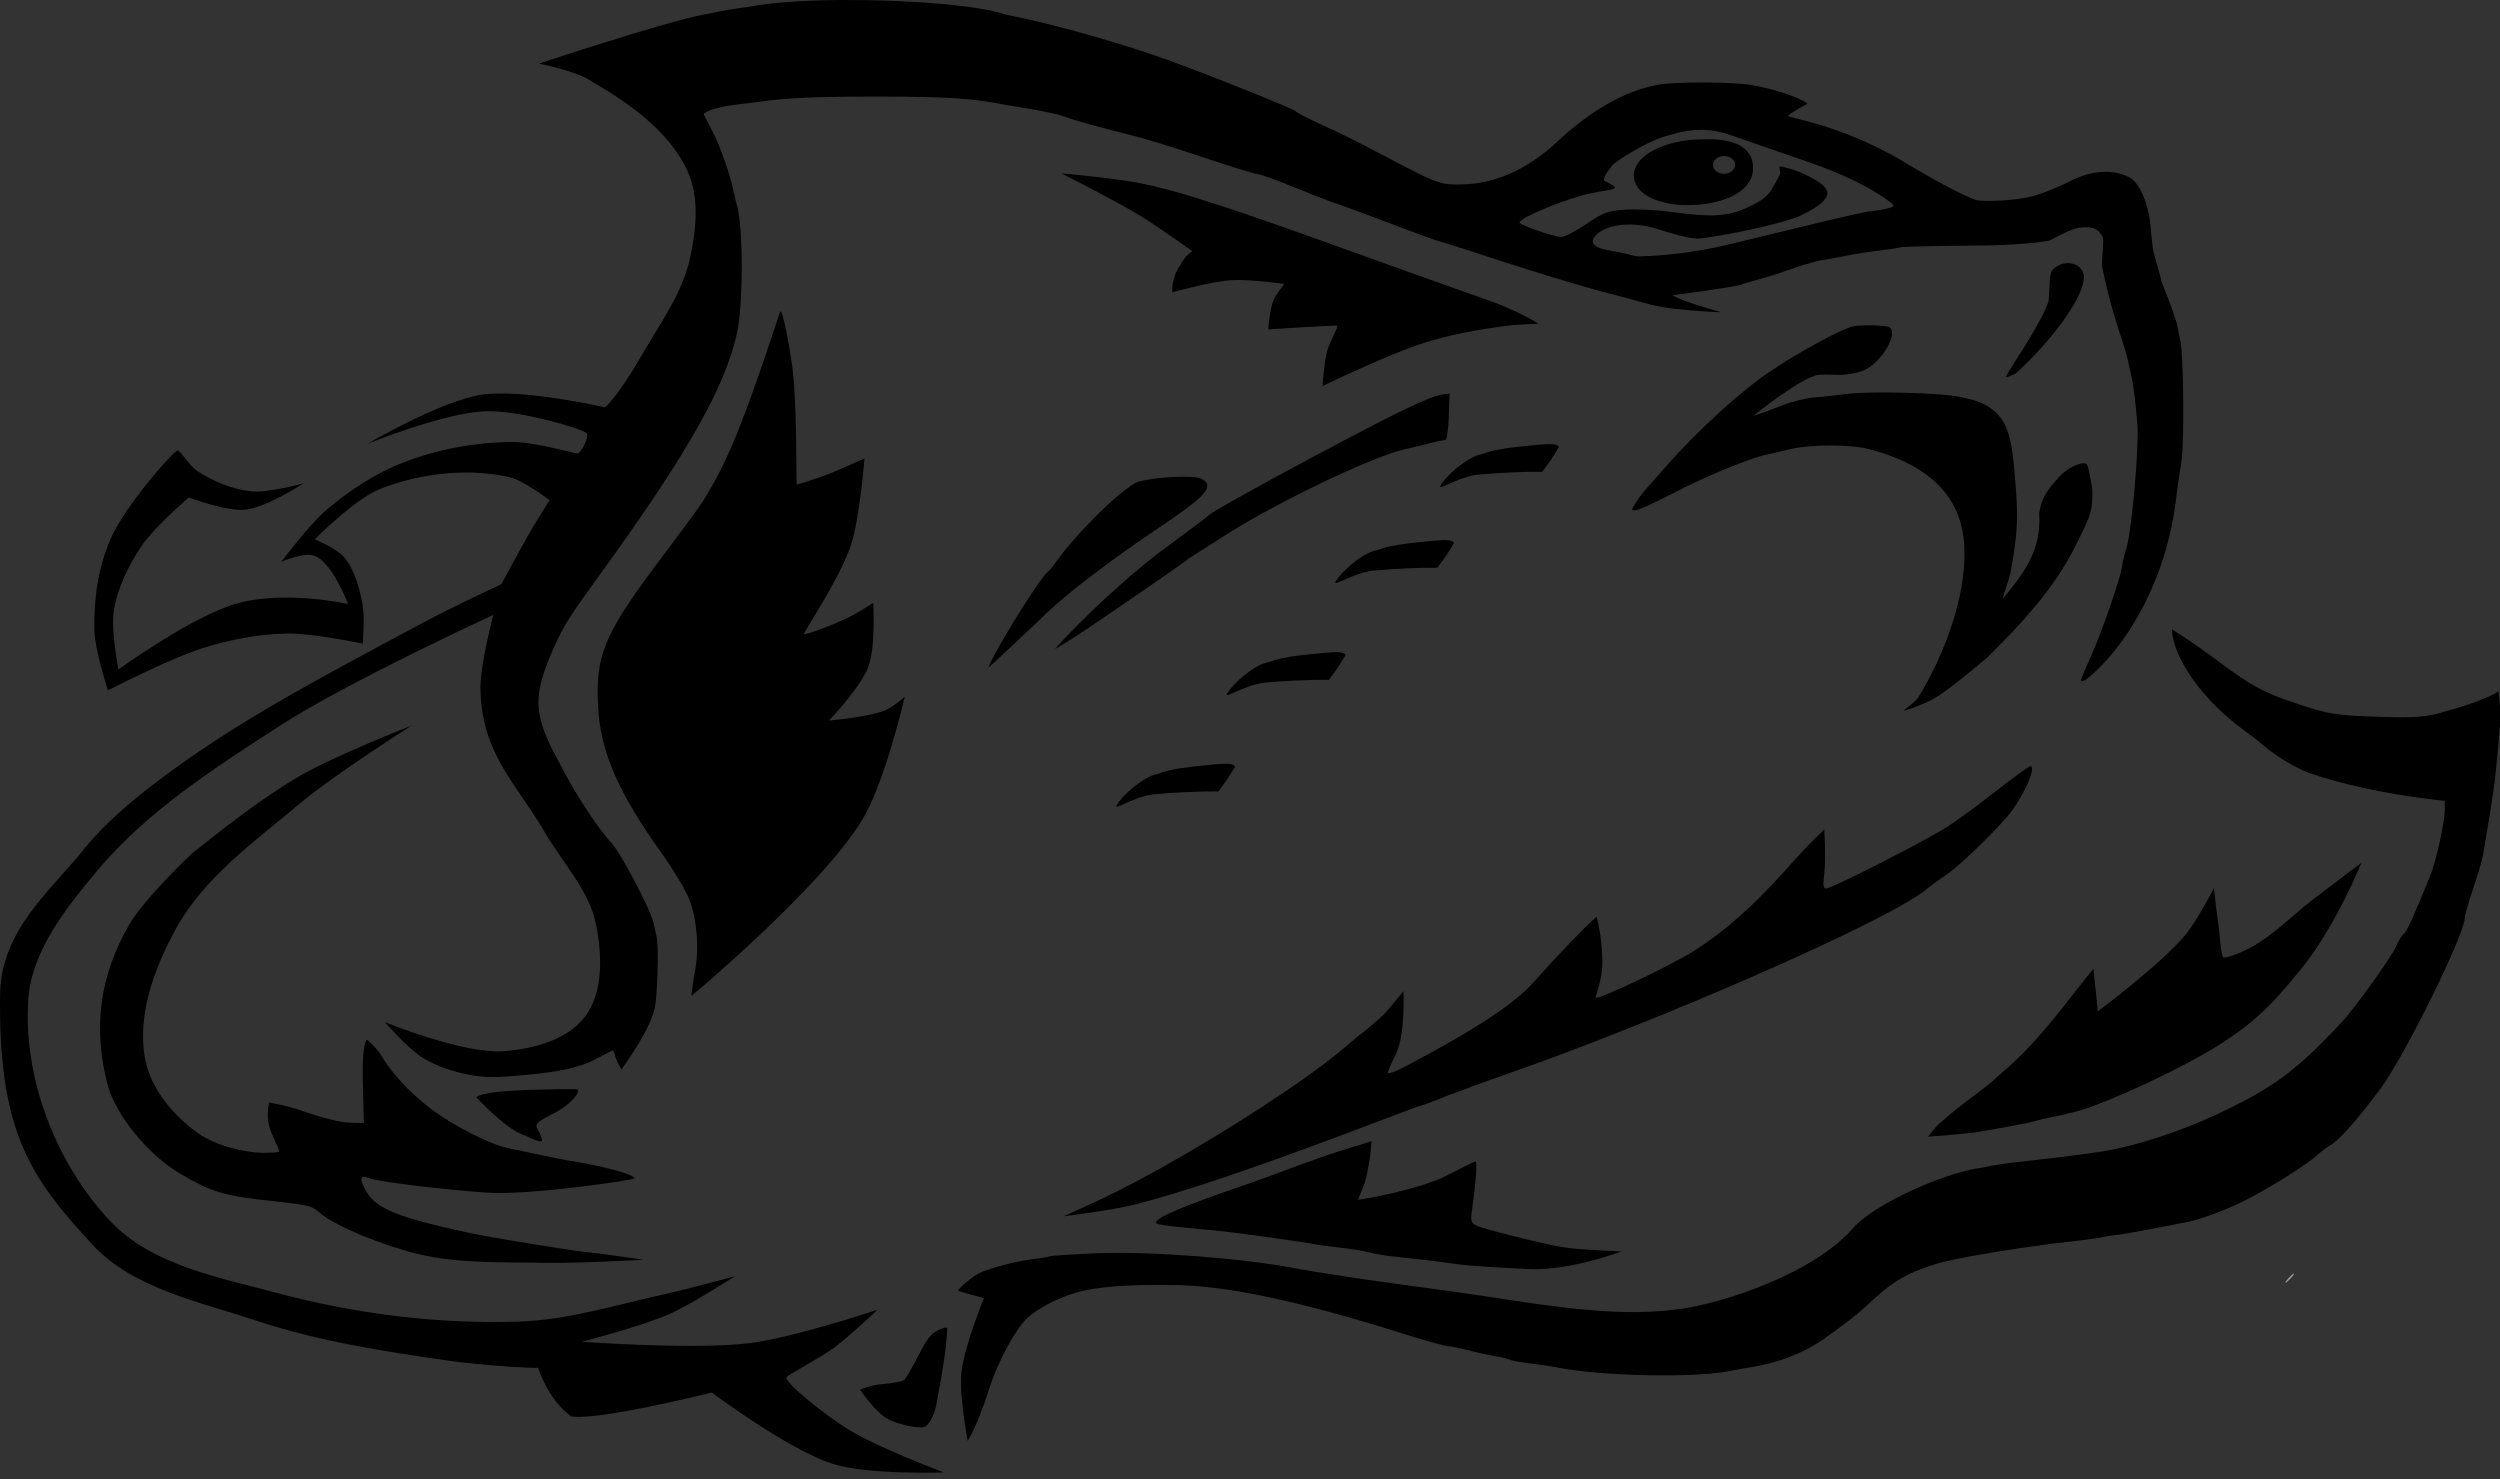 <?xml version="1.0" encoding="UTF-8" standalone="no"?>
<svg
   xmlns:dc="http://purl.org/dc/elements/1.1/"
   xmlns:cc="http://creativecommons.org/ns#"
   xmlns:rdf="http://www.w3.org/1999/02/22-rdf-syntax-ns#"
   xmlns:svg="http://www.w3.org/2000/svg"
   xmlns="http://www.w3.org/2000/svg"
   xmlns:sodipodi="http://sodipodi.sourceforge.net/DTD/sodipodi-0.dtd"
   xmlns:inkscape="http://www.inkscape.org/namespaces/inkscape"
   id="svg24966"
   width="1070.963"
   height="633.78"
   preserveAspectRatio="xMidYMid meet"
   version="1.0"
   viewBox="0 0 10709.625 6337.804"
   inkscape:version="0.92.2 (5c3e80d, 2017-08-06)"
   sodipodi:docname="stingrayMonotone.svg">
  <rect x="0" y="0" width="10709.625" height="6337.804" fill="#333333" stroke="none"/>
  <sodipodi:namedview
     id="namedview287"
     bordercolor="#666666"
     borderopacity="1"
     gridtolerance="10"
     guidetolerance="10"
     objecttolerance="10"
     pagecolor="#ffffff"
     showgrid="false"
     inkscape:current-layer="layer1"
     inkscape:cx="369.76138"
     inkscape:cy="158.98278"
     inkscape:pageopacity="0"
     inkscape:pageshadow="2"
     inkscape:window-height="1001"
     inkscape:window-maximized="1"
     inkscape:window-width="1920"
     inkscape:window-x="-9"
     inkscape:window-y="-9"
     inkscape:zoom="0.70710678"
     inkscape:measure-start="-202,1112"
     inkscape:measure-end="-744,662" />
  <defs
     id="defs24970" />
  <g
     id="layer1"
     inkscape:groupmode="layer"
     inkscape:label="stingray"
     style="display:inline"
     transform="translate(-471.247,-94.618)">
    <a
       id="a468">
      <g
         style="fill:#999b9e;stroke:none"
         id="gray">
        <path
           inkscape:connector-curvature="0"
           d="m 10275,5570 c 10,-11 20,-20 23,-20 3,0 -3,9 -13,20 -10,11 -20,20 -23,20 -3,0 3,-9 13,-20 z"
           id="path24845" />
        <path
           inkscape:connector-curvature="0"
           d="m 3062,4370 c 0,-19 2,-27 5,-17 2,9 2,25 0,35 -3,9 -5,1 -5,-18 z"
           id="path24947" />
      </g>
    </a>
    <g
       id="whiteStingray"
       style="fill:#ffffff;stroke:none"
       transform="translate(-50,-180)">
      <path
         id="path24987"
         d="m 779.909,75.166 c -2.681,-2.681 -2.583,-3.696 0.554,-5.751 2.083,-1.365 3.102,-1.476 5.118,-0.557 3.113,1.418 3.432,5.747 0.537,7.296 -2.812,1.505 -3.887,1.334 -6.208,-0.988 z"
         transform="scale(10)"
         inkscape:connector-curvature="0" />
    </g>
    <g
       id="layer6"
       inkscape:groupmode="layer"
       inkscape:label="black"
       style="display:inline">
      <g
         id="layer101"
         transform="matrix(1.227,0,0,1.218,244.778,2.885)"
         style="display:inline;fill:#0c0afc;stroke:none">
        <path
           id="path337"
           transform="matrix(2.5,0,0,2.5,88.215,75.335)"
           style="fill:#000000;stroke-width:0.4"
           d="m 1218.695,0.008 c -46.481,0.157 -90.495,2.507 -121.982,7.457 -5.6,1.2 -17.2,2.8 -26,4 -8.8,1.2 -20.4,3.2 -26,4.4 -5.6,1.2 -15.2,3.2 -22,4.4 -50.4,8.8 -231.62,69.19 -231.62,69.19 0,0 47.468,9.627 68.02,21.61 54.822,31.966 113.312,71.728 139.538,129.516 16.868,37.169 12.289,82.518 3.602,122.4 -10.829,49.714 -41.94,92.083 -67.54,136.883 -36.4,63.2 -51.524,73.13 -51.524,73.13 0,0 -115.433,-26.482 -172.573,-17.622 -56.915,8.826 -158.504,68.785 -158.504,68.785 0,0 108.237,-44.127 165.414,-45.622 47.902,-1.252 133.989,24.527 140.389,30.927 4,4 -7.601,28.4 -13.201,28.4 -4.8,0 -59.599,-16.192 -90.106,-16.043 -51.654,0.251 -104.146,9.934 -152.292,28.645 -39.477,15.342 -75.773,39.472 -107.962,66.998 -24.378,20.846 -62.817,72.894 -62.817,72.894 0,0 32.326,-14.39 46.965,-8.203 25.119,10.615 46.071,67.604 46.071,67.604 0,0 -84.757,-19.353 -152.657,-1.493 -61.978,16.302 -167.965,93.547 -167.965,93.547 0,0 -10.881,-55.76 -6.341,-83.201 5.357,-32.385 20.547,-63.206 38.706,-90.551 17.505,-26.36 65.978,-68.25 65.978,-68.25 0,0 52.198,20.129 78.998,17.257 29.67,-3.179 81.423,-37.201 81.423,-37.201 0,0 -49.109,13.945 -73.876,11.274 -26.769,-2.886 -52.999,-14.014 -75.416,-28.927 -10.885,-7.241 -22.306,-28.347 -27.106,-28.347 -4.8,0 -72.571,76.587 -93.201,124 -17.291,39.739 -23.719,84.672 -22.799,128 0.619,29.148 18.98,85.381 18.98,85.381 0,0 89.449,-46.658 137.471,-61.091 36.555,-10.986 74.777,-18.285 112.942,-18.892 35.448,-0.564 105.405,14.201 105.405,14.201 0,0 3.149,-36.902 -0.254,-54.874 -4.45,-23.5 -10.583,-48.556 -25.925,-66.905 -10.229,-12.233 -40.84,-24.911 -40.84,-24.911 0,0 55.315,-56.533 91.02,-70.728 55.7,-22.144 120.372,-29.799 178.989,-17.272 21.723,4.643 57.921,32.956 57.921,32.956 0,0 -18.369,29.346 -27.018,44.336 -13.982,24.232 -40.19,73.681 -40.19,73.681 0,0 -72.503,34.193 -107.701,53.319 -120.715,65.59 -243.842,128.844 -354.4,210.398 -43.985,32.446 -87.374,67.385 -121.6,110 -49.104,61.14 -115.241,114.042 -116.456,204.407 -2.615,194.458 44.5,259.008 128.693,350.794 57.053,62.198 149.264,80.621 229.318,107.359 86.592,28.921 177.688,43.191 268.044,56.241 41.505,5.995 107.999,10.425 125.403,10.062 1.071,4.036 14.882,45.456 45.959,68.312 37.724,6.429 196.476,-33.555 196.476,-33.555 0,0 106.921,80.778 169.595,100.562 49.276,15.555 154.566,11.819 154.566,11.819 0,0 -93.43,-35.024 -135.257,-61.564 -31.27,-19.842 -84.708,-62.69 -84.708,-71.889 0,-3.2 45.915,-26.494 67.077,-42.347 21.374,-16.012 60.089,-52.998 60.089,-52.998 0,0 -117.543,39.312 -178.635,46.945 -77.367,9.666 -233.896,-1.965 -233.896,-1.965 0,0 81.95,-21.295 120.498,-38.347 32.694,-14.463 92.814,-53.745 92.814,-53.745 0,0 -67.197,18.352 -101.182,25.912 -66.086,14.7 -131.9,35.451 -199.562,37.768 -113.92,3.9 -229.505,-10.769 -339.558,-40.458 -80.998,-21.851 -173.323,-39.014 -230.983,-99.954 -76.398,-80.745 -122.867,-202.002 -115.318,-312.905 4.646,-68.249 52.725,-128.521 96.405,-181.166 69.286,-83.507 163.359,-144 254.215,-203.323 94.156,-61.478 298.876,-156.454 298.876,-156.454 0,0 -18.121,68.069 -18.075,102.892 0.033,25.056 4.463,50.516 13.199,74 17.302,46.507 51.371,84.923 76,128 24.851,43.464 62.885,82.445 72.4,131.6 8.219,42.459 10.279,94.151 -15.6,128.801 -24.367,32.626 -71.543,45.076 -112.119,48.509 -57.211,4.84 -167.327,-40.865 -167.327,-40.865 0,0 32.144,37.421 52.774,50.237 19.862,12.339 42.926,19.617 65.872,24.119 17.937,3.519 36.583,3.498 54.801,2 41.359,-3.401 90.4,-7.201 122,-24.801 11.6,-6.4 22.001,-11.6 22.801,-11.6 0.8,0 2.8,4.4 4,10 1.6,5.6 8,16.637 8,16.637 0,0 39.198,-53.036 46.398,-85.436 4,-17.2 6.001,-86.401 2.801,-101.201 -0.8,-3.2 -2.8,-12.4 -4.4,-20 -4.4,-18.8 -46,-98.8 -58.4,-111.6 -15.6,-16.4 -47.043,-63.493 -65.199,-98.4 -15.481,-29.764 -34.53,-60.214 -36.774,-93.688 -1.798,-26.815 8.685,-53.569 19.175,-78.312 18.756,-44.242 33.199,-60.4 76.799,-122 113.6,-159.2 163.2,-248.4 180.4,-322 10,-42 9.6,-158.399 -0.4,-186.799 -0.8,-2.8 -2.4,-9.601 -3.6,-15.201 -3.6,-20.8 -19.6,-66.8 -30,-86 -5.6,-10.8 -10.8,-21.2 -11.6,-22.4 -2,-4 19.599,-11.2 43.199,-14 12,-1.6 26.4,-3.2 32,-4 40.4,-6 79.6,-7.6 174,-7.6 95.2,0.4 124.8,2.4 172,11.6 4.4,0.8 21.6,3.6 38,6.4 16.4,2.8 36.4,7.2 44,10 14,5.6 52,16 100,28 14.4,3.6 55.6,16.401 92,28.801 36,12 70.801,23.2 77.201,24 6.4,0.8 28.8,9.2 50,18 21.6,8.8 46.799,18.8 56.799,22.4 10,3.2 36,12.799 58,21.199 22,8.4 77.601,29.6 87.201,32.4 9.2,2.4 54.799,17.2 100.799,32.4 68,22 119.6,37.198 164,48.398 2.4,0.8 11.2,3.202 20,5.602 24,6.8 37.201,8.8 69.201,11.6 27.6,2.4 42.174,2.517 42.174,2.517 0,0 -53.869,-14.784 -68.062,-23.888 5.71,-0.434 89.086,-11.829 96.686,-15.029 7.6,-3.2 29.601,-8.401 49.201,-14.801 19.2,-6.8 36.799,-12.799 38.799,-13.199 2.4,-0.4 7.6,-2 12,-3.6 4.4,-1.2 14.4,-3.2 22,-4.4 7.6,-1.2 18.4,-3.2 24,-4.4 12.8,-2.8 28.8,-5.2 54,-8.4 11.2,-1.2 21.2,-3.2 22.4,-3.6 1.2,-0.8 48,-2 103.6,-2.4 56,0 98.964,-5.319 104.164,-7.319 4.8,-1.6 28.893,-16.347 42.093,-17.947 22,-2.4 25.991,3.711 31.591,12.111 3.2,5.2 -1.428,29.429 -0.228,43.429 4.127,20.581 11.581,53.327 24.381,92.527 5.6,16.8 10.802,34.399 11.602,39.199 0.8,4.8 2.8,12.8 4,18.4 3.6,14 6.399,37.2 9.199,72 2.4,31.2 -7.999,149.201 -15.199,172.801 -2.4,7.2 -5.2,18.799 -6,25.199 -3.2,19.6 -25.6,85.2 -42,123.6 -8.8,19.6 -15.602,36.401 -15.602,37.201 0,5.6 10.8,-2 28,-19.6 54,-56 92.8,-141.601 104,-229.201 2,-17.6 6,-44.4 8.4,-60 4,-26.4 2.8,-149.2 -1.6,-168.4 -1.2,-4.8 -3.201,-15.6 -4.801,-24 -5.991,-17.772 -7.191,-23.908 -21.301,-58.325 -1.6,-8.8 -7.063,-26 -10.263,-38 -3.6,-12 -4.944,-41.674 -6.144,-49.274 -4,-26 -14.692,-53.999 -30.292,-61.199 -23.6,-11.2 -52.798,-8.801 -82.398,6.799 -14,7.2 -35.602,16.002 -47.602,19.602 -31.2,8.8 -74.148,8.196 -81.748,6.553 -7.6,-1.643 -49.45,-22.155 -94.65,-49.755 -62.8,-38.8 -117.688,-55.009 -144.801,-62 0,0 -18.027,-4.575 -24.155,-6.476 3.953,-4.542 18.11,-12.594 27.508,-17.474 -8.666,-8.272 -50.954,-22.449 -82.154,-26.849 -27.2,-4 -104.4,-4 -126,0 -46,8.4 -94,35.598 -141.6,80.398 -41.6,39.2 -87.6,59.6 -134.4,60 -30.4,0.4 -32,-0.4 -118,-46 -20.8,-11.2 -54,-27.999 -74,-36.799 -19.6,-9.2 -36.8,-18 -38,-19.6 -2.8,-4 -122.4,-52 -184,-74.4 -89.2,-31.6 -175.269,-52.319 -196.398,-56.801 l -26.4,-5.6 C 1405.164,7.403 1307.432,-0.292 1218.695,0.008 Z M 2415.488,182.607 c 14.575,0.158 28.537,3.258 45.225,9.258 16.4,6 58.401,20.4 92.801,32.4 62.8,21.2 96.048,39.979 116.848,54.379 17.6,12.4 20.101,12.49 -18.805,18.698 -4.354,-1.544 -103.476,23.486 -199.545,46.782 -43.974,10.663 -88.509,15.632 -123.299,16.542 -8.025,0.21 -15.734,-3.194 -23.6,-4.801 -10.402,-2.125 -25.999,-4.4 -31.199,-6.4 -8,-2.8 -13.963,-7.919 -9.563,-14.719 10.8,-17.2 48.474,-25.424 88.874,-12.624 13.6,4.4 46.493,14.98 59.195,13.397 54.603,-6.805 126.684,-24.78 140.293,-32.054 13.2,-6 28,-15.199 32.4,-20.799 6.8,-8.8 7.2,-11.2 2.4,-18.4 -6,-9.2 -35.893,-23.653 -50.4,-27.199 -15.618,-3.817 -14.267,-5.498 -12.4,4.799 0.638,3.52 -5.51,12.781 -10,21.201 -6.06,11.366 -12.798,17.599 -32.398,27.199 -29.2,14.4 -51.2,16 -112.4,7.6 -20.4,-2.8 -48.8,-3.999 -63.6,-2.799 -22.8,1.6 -29.601,4.398 -52.801,20.398 -14.8,10 -30.401,18 -34.801,18 -12.8,-1.2 -58,-16.798 -58,-20.398 0,-6.8 67.2,-34.801 100,-41.201 33.653,-6.816 44.65,-4.81 19.072,-17.141 -5.405,-2.606 7.329,-18.058 10.129,-21.658 6.8,-8.4 49.599,-33.202 68.799,-39.602 22.95,-7.438 40.257,-11.037 56.775,-10.857 z"
           inkscape:connector-curvature="0"
           sodipodi:nodetypes="scssccaaaccacassaaacacscaacacaacaacaacaacaacacaaasaaacccacacacacacaaaaaaacaaaaaacaaacsccccccaaaccccccccccscscsccscccccccccccccccccccccscccccsccccccccccczcsccccccccccccscccccssacccscccssscscccscscccc" />
        <path
           d="m 3563,5143 c 0,0 -30.019,-159.469 -22.053,-239.115 9.104,-91.029 78.832,-262.885 78.832,-262.885 0,0 -89.779,-24 -89.779,-26 0,-8 46,-47 72,-61 34,-18 130,-43 188,-50 25,-3 52,-7 60,-10 8,-3 82,-7 165,-11 187,-7 511,18 685,52 69,13 229,38 355,55 127,17 302,42 390,56 289,45 446,54 600,34 160,-21 472.665,-127.386 608,-284 73.979,-85.61 307,-189 432,-211 17,-2 41,-7 55,-10 14,-3 43,-7 65,-10 89,-10 122,-14 165,-19 51,-6 111,-14 155,-21 105,-16 270,-69 396,-129 197,-92 279,-153 439,-325 44,-47 175,-231 190,-267 10,-23 23,-43 28,-45 7,-3 37,-68 93,-208 18,-44 49,-185 49,-223 v -36 l -52,-6 c -163,-20 -324,-56 -426,-94 -47,-18 -112,-58 -159,-98 -12,-11 -34,-28 -49,-39 -111,-80 -196,-176 -240,-270 -29,-61 -25.912,-96.274 -25.912,-96.274 0,0 84.012,54.141 140.911,97.274 129.101,97.867 176.148,124.556 288,162 121.149,40.556 136.995,43.14 308,49 149.995,5.14 175.099,-6.99 243,-27 129.831,-38.261 159,-63.46 159,-63.46 0,0 10.5,62.958 7,108.46 -3.5,45.502 -16,179 -19,205 -4,33 -25,169 -31,200 -2,14 -7,41 -10,60 -3,19 -19,74 -35,121 -16,48 -29,94 -29,102 0,58 -211,489 -295,602 -79,107 -140,176 -168,194 -18,11 -42,29 -55,41 -30,29 -161,112 -243,154 -67,35 -162,71 -212,80 -15,3 -192,38 -217,41 -25,3 -55,8 -67,10 -22,5 -33,7 -188,25 -49,6 -322,45 -405,72 -104,33 -149,61 -240,147 -47,44 -121,96 -147,115 -76,53 -165,87 -268,102 -16,3 -41,7 -54,10 -123,27 -459,20 -615,-12 -11,-3 -51,-8 -88,-13 -37,-5 -70,-11 -75,-14 -4,-3 -24,-8 -44,-11 -19,-3 -62,-12 -94,-21 -33,-8 -66,-15 -75,-15 -8,0 -64,-15 -125,-34 -391,-125 -652,-181 -840,-181 -65,0 -227.414,-4.237 -335,27 -61.143,17.752 -136,57 -169,89 -41,39 -102,152 -131,244 -44,139 -77,188 -77,188 z"
           id="path341"
           inkscape:connector-curvature="0"
           sodipodi:nodetypes="cacsccscccccscsccccccccscccccccssssczccscscccccsccccccccscccscsaccc"
           style="fill:#000000" />
        <path
           d="M 3281.726,5064.77 C 3241.294,5042.119 3187,4963 3187,4963 c 0,0 34,-15 72,-19 38,-3 74,-10 81,-14 6,-4 30,-45 53,-91 37,-73 47.659,-74.044 71,-87 0,0 28.272,-13.424 28,-4 -0.583,20.188 -5,59 -5,59 -3,32 -11,83 -16,113 -6,30 -13,70 -16,89 -6,38 -23,72 -39,83 -16,11 -94.431,-4.909 -134.274,-27.23 z"
           id="path343"
           inkscape:connector-curvature="0"
           style="fill:#000000"
           sodipodi:nodetypes="accccccccsca" />
        <path
           d="M 2086.327,4516.77 C 1938.888,4513.941 1788.438,4520.23 1645,4486 c -121.038,-28.885 -290,-98 -344,-145 -29,-25 -35,-27 -161,-41 -176,-19 -216,-31 -330,-99 -109,-65 -221,-204 -249,-308 -53,-200 -29,-386 75,-566 53,-92 214,-246.022 220,-251.022 85,-68 240.922,-193.578 374,-270.978 124.215,-72.245 392.46,-178.363 392.46,-178.363 0,0 -269.249,171.62 -390.735,274.451 C 1075.629,3033.217 899.811,3158.946 801,3338 c -76.92,139.386 -139.79,308.804 -109,465 20.43,103.636 98.151,196.456 184,258 64.794,46.45 170,69 229,69 30,0 55,-2 55,-5 0,-2 -11,-29 -25,-59 -28,-62 -10,-113 -10,-113 0,0 64,11 122,32 63,22 127,38 157,39 l 51,1 -4,-148 c -3,-141 15,-145 15,-145 0,0 34,28 51,58 45,75 124,155 211,213 81,53 181,101 233,111 19,4 63,13 99,21 36,8 106,22 155,30 104,19 185,43 185,55 0,5 -363,60 -515,50 -166,-12 -378,-38 -412,-51 -32,-12 -35,1 -10,46 34,61 110,92 357,146 93,20 363.85,63.363 406.85,67.363 45,4 204.15,27.637 204.15,27.637 0,0 -229.747,12.975 -344.673,10.77 z"
           id="path345"
           inkscape:connector-curvature="0"
           sodipodi:nodetypes="aaccccccacaaaassccccccccccscccccccca"
           style="fill:#000000" />
        <path
           d="m 5530,4539 c -96,-4 -211,-11 -255,-17 -78,-11 -126,-17 -230,-28 -27,-3 -63,-9 -80,-14 -16,-5 -75,-14 -130,-20 -55,-6 -78.891,-12.525 -118.407,-18.319 -76.035,-11.148 -152.183,-21.526 -228.363,-31.637 C 4398.886,4398.186 4220,4388 4220,4376 c 0,-18 93,-58 305,-131 105,-36 193.296,-72.663 291,-106 51.981,-17.736 157,-50 157,-50 0,0 -2.847,40.149 -6,60 -5.138,32.351 -13,77 -21,96 -15,35 -19.867,50.319 -19.867,50.319 0,0 211.867,-32.319 320.867,-91.319 46,-24 86,-44 89,-44 7,0 1,77 -12,170 -6,42 -4,47 20,58 24,10 169.812,47.632 256,66 21.492,4.58 43.175,8.442 65,11 60.026,7.035 180.92,11.903 180.92,11.903 0,0 -177.92,67.097 -315.92,62.097 z"
           id="path347"
           inkscape:connector-curvature="0"
           style="fill:#000000"
           sodipodi:nodetypes="ccccsaaccacaccccccaacc" />
        <path
           d="m 3898.133,4353.088 c 0,0 14.867,-6.088 134.867,-62.089 256,-122 686,-392 848,-533 14,-13 46,-39 70,-58 24,-19 55,-47 69,-61 14,-15 64.593,-77.823 64.593,-77.823 0,0 6.407,151.823 -24.593,216.823 -17,36 -30,66 -30,68 0,12 32,-3 157,-72 190,-105 299,-182 358,-251 28,-32 84,-93 126,-137 68,-71 87.681,-86.23 87.681,-86.23 0,0 19.319,65.23 20.319,157.23 1,64 -25.867,125.637 -23.867,127.637 8,8 266.867,-114.637 347.867,-167.637 108,-70 202,-155 314,-280 98,-111 136.407,-143.549 136.407,-143.549 0,0 7.593,101.549 -0.407,159.549 -4,36 -3,47 8,47 20,0 343,-166 419,-215 36,-23 115,-81 175,-129 61,-47 113,-86 118,-86 25,0 -28,116 -81,178 -65,75 -179,184 -217,207 -16,11 -44,31 -62,46 -126,108 -928,463 -1474,654 -74,26 -168,61 -209,77 -41,17 -79,31 -85,32 -29,6 -657.178,260.67 -998.761,347.858 -81.232,20.734 -248.106,41.23 -248.106,41.23 z"
           id="path349"
           inkscape:connector-curvature="0"
           style="fill:#000000"
           sodipodi:nodetypes="cccscccscccccsccccscccccccccac" />
        <path
           d="m 2020,4070 c -67,-19 -172,-135 -172,-135 0,0 4,-20 172,-26 96,-3 177,-4 180,-2 14,12 -35,62 -84,85 -45,23 -65.341,34.315 -56,52 29.867,56.549 21.867,54.911 -40,26 z"
           id="path351"
           inkscape:connector-curvature="0"
           style="fill:#000000"
           sodipodi:nodetypes="cccccsc" />
        <path
           d="m 6940,4043 c 14,-16 63,-59 110,-94 47,-35 87,-67 90,-70 3,-3 30,-28 61,-55 57,-50 128,-130 213,-241 78.912,-101.23 79.363,-99.602 79.363,-99.602 L 7509,3632.23 c 0,0 216.575,-162.911 303,-265.77 42.213,-50.239 102.363,-168.15 102.363,-168.15 0,0 8.637,84.69 10.637,93.69 2,10 6,44 9,75 3,31 6.681,69.296 12.681,75.296 6,6 66.901,-18.398 97,-35 80.406,-44.35 144.584,-113.245 217.319,-169.297 55.746,-42.96 167.911,-128 167.911,-128 0,0 -86.912,218 -206.911,369 -107,134 -168,192 -280,265 -126,83 -414,218 -514,242 -10,2 -28,6 -40,10 -13,3 -34,7 -48,10 -14,3 -33,7 -42,10 -10,3 -28,7 -40,10 -13,2 -34,6 -48,9 -14,3 -40,8 -59,11 -18,3 -43,7 -55,10 -11,2 -57,7 -101,11 l -79,6 z"
           id="path353"
           inkscape:connector-curvature="0"
           style="fill:#000000"
           sodipodi:nodetypes="cssccccaccscaacccccsccsccccc" />
        <path
           d="m 2598.363,3578.252 c 0,0 5.637,-55.252 12.637,-87.252 15,-79 7,-183 -20,-253 -12,-31 -55,-103 -95,-160 -152,-213 -215,-359 -223,-513 -10,-179 18,-252 189,-485 165,-224 172.295,-224.149 237,-349 91.93,-177.383 206,-561 211,-561 8,0 33.733,136.554 41.978,206.217 C 2967.768,1509.628 2964,1777 2966,1779 c 2,2 68.573,-20.366 102,-33 45.786,-17.304 134.681,-58.504 134.681,-58.504 0,0 -15.692,210.415 -48.681,309.504 -36.691,110.21 -165,305 -163,308 6,5 100.484,-31.639 148,-54 32.921,-15.492 94.186,-55.164 94.186,-55.164 0,0 9.205,153.539 -16.482,223.788 -26.825,73.361 -137.602,189.681 -137.602,189.681 0,0 136.706,-10.675 198.766,-36.943 24.684,-10.447 65.584,-46.526 65.584,-46.526 0,0 -69.602,304.06 -149.619,434.783 -149.302,243.911 -595.469,617.633 -595.469,617.633 z"
           id="path355"
           inkscape:connector-curvature="0"
           style="fill:#000000"
           sodipodi:nodetypes="ccccccacasacacacacacac" />
        <path
           d="m 6832.622,2575.511 c 0,-7 38.378,-28.511 51.378,-50.511 122,-204 181,-432 152,-584 -28,-141 -137,-237 -326,-286 -63,-17 -203,-17 -270,-1 -27,6 -57,13 -90,21 -60,13 -209,75 -316,131 -67,35 -129,64 -139,64 -16,0 -16,-1 1,-27 9,-16 28,-39 40,-53 12,-14 42,-47 66,-75 107,-124 268,-271 368,-337 104,-70 244,-145 284,-155 27,-6 116,-4 127,3 19,11 8,54 -23,95 -45,57 -76.173,64.68 -129.173,71.68 -25,3 -69.693,-1.973 -94.693,1.027 -60,7 -228.719,144.798 -228.719,144.798 0,0 44.585,-14.506 106.585,-39.506 29,-11 77,-23 108,-26 30,-2 80,-8 110,-12 80,-10 304,-5 385,8 139,24 184,74 199,226 15,155 16,208 7,285 -6,47 -14,96 -17,110 -3,14 -24.593,78.312 -27.593,92.312 C 7248.734,2093.65 7312.741,2012.504 7304,1881 c 7,-49 23,-78 75,-134 32,-33 84.818,-52.409 92.593,-36.659 7.775,15.749 18.259,89.785 18.259,89.785 -1,70 -0.852,75.874 -46.852,170.874 -66,137 -147,244 -318,415 -177.593,148.896 -187.843,153.376 -292.378,189.511 z"
           id="path359"
           inkscape:connector-curvature="0"
           style="fill:#000000"
           sodipodi:nodetypes="cccccccscsccccccccccccccsccczcccc" />
        <path
           d="m 4469,2515.274 c 19,-36 95,-101.274 141,-110.274 3,-1 14,-4 25,-8 29,-9 72,-16 147,-23 58,-6 94.549,-8.978 100.549,5.022 -18.186,30.704 -29.518,48.858 -58.212,87.111 -67.319,-0.615 -159.327,4.044 -223.327,10.044 -69,7 -143.009,59.097 -132.009,39.097 z"
           id="path361"
           inkscape:connector-curvature="0"
           sodipodi:nodetypes="cccccccc"
           style="fill:#000000" />
        <path
           d="M 3636.637,2422.867 C 3636.637,2399.867 3807,2117 3844,2085 c 7,-5 18,-20 26,-31 71,-103 241,-270 288,-284 58,-18 196,-24 221,-11 47,26 20,58 -139,166 -99,67 -178,124 -215,153 -5,4 -30,23 -55,42 -53,42 -97,79 -121,102 -159,152 -212.363,200.867 -212.363,200.867 z"
           id="path363"
           inkscape:connector-curvature="0"
           sodipodi:nodetypes="cccccccccc"
           style="fill:#000000" />
        <path
           d="M 3868.341,2357.593 C 3883.206,2337.881 4078,2129 4274,1987 c 66,-49 126.054,-93.955 131,-100 13.055,-15.956 466,-263 652,-356 149,-74 156.429,-67.066 188.659,-71.252 -2.296,26.296 -1.319,129.394 -12.319,162.394 C 5189.496,1628.911 5172,1637 5090,1655 c -109,24 -442,184 -620,298 -58,37 -114,73 -125,80 -11,7 -22,15 -25,18 -6,6 -232,163 -343,238 -86,58 -108.659,68.593 -108.659,68.593 z"
           id="path365"
           inkscape:connector-curvature="0"
           sodipodi:nodetypes="ccscccccsscc"
           style="fill:#000000" />
        <path
           d="m 4802.111,1433 c 0,0 4.774,-79.943 14.659,-118.496 C 4825.102,1282.008 4857,1224 4854,1221 c -3,-3 -241.526,12.845 -241.526,12.845 0,0 5.081,-68.921 17.593,-100.571 8.68,-21.955 38.801,-59.252 38.801,-59.252 0,0 -123.766,-17.354 -185.681,-13.252 -69.554,4.608 -204.801,42.274 -204.801,42.274 -1.915,2.188 -5.928,-48.852 28.615,-98.044 14,-29 40.504,-46.385 40.504,-46.385 0,0 -121.621,-87.64 -185.571,-126.593 -87.956,-53.575 -271.801,-146.911 -271.801,-146.911 0,0 189.151,16.536 281.867,35.889 114.923,23.989 220,60 338,99 118,40 368,130 590,211 109,39 189,68 290,104 91,32 166.119,78.934 166.119,78.934 0,0 -74.34,2.091 -111.12,7.066 -97.176,13.145 -194.465,30.55 -288,60 -122.75,38.648 -354.889,152 -354.889,152 z"
           id="path371"
           inkscape:connector-curvature="0"
           sodipodi:nodetypes="caccacacccacaccccaac"
           style="fill:#000000" />
        <path
           d="m 7186.681,1402.23 c 13.274,-26.934 40.889,-66.912 59.889,-97.912 19,-31 72.571,-115.934 90.571,-169.934 C 7341.208,1078.726 7339,1037 7351,1024 c 41,-43 113.045,-22.851 109,32 -4.978,67.504 -103.487,209.168 -238,333 -31,15 -17.066,7.363 -35.319,13.23 z"
           id="path373"
           inkscape:connector-curvature="0"
           style="fill:#000000"
           sodipodi:nodetypes="csccscc" />
      </g>
      <path
         d="m 5254.778,3544.633 c 23.309,-43.836 116.546,-123.32 172.98,-134.279 3.68,-1.218 17.175,-4.871 30.67,-9.742 35.577,-10.959 88.33,-19.483 180.34,-28.007 71.155,-7.306 115.993,-10.932 123.354,6.115 -22.311,37.387 -36.213,59.494 -71.415,106.073 -82.587,-0.749 -195.464,4.925 -273.979,12.231 -84.65,8.524 -175.444,71.962 -161.949,47.608 z"
         id="path361-2"
         inkscape:connector-curvature="0"
         sodipodi:nodetypes="cccccccc"
         style="display:inline;fill:#000000;stroke:none;stroke-width:1.222" />
      <path
         d="m 6192.963,2586.596 c 23.309,-43.837 116.546,-123.32 172.98,-134.279 3.68,-1.218 17.175,-4.871 30.67,-9.741 35.577,-10.959 88.33,-19.483 180.34,-28.007 71.155,-7.306 115.993,-10.932 123.354,6.115 -22.311,37.387 -36.213,59.494 -71.415,106.073 -82.587,-0.749 -195.464,4.925 -273.979,12.231 -84.65,8.524 -175.444,71.962 -161.949,47.608 z"
         id="path361-9"
         inkscape:connector-curvature="0"
         sodipodi:nodetypes="cccccccc"
         style="display:inline;fill:#000000;stroke:none;stroke-width:1.222" />
      <path
         d="m 6642.153,2175.407 c 23.309,-43.837 116.546,-123.32 172.98,-134.279 3.68,-1.218 17.175,-4.871 30.67,-9.742 35.577,-10.959 88.33,-19.483 180.34,-28.007 71.155,-7.306 115.993,-10.932 123.353,6.115 -22.31,37.387 -36.212,59.494 -71.415,106.073 -82.587,-0.749 -195.464,4.925 -273.979,12.231 -84.65,8.524 -175.444,71.962 -161.949,47.608 z"
         id="path361-23"
         inkscape:connector-curvature="0"
         sodipodi:nodetypes="cccccccc"
         style="display:inline;fill:#000000;stroke:none;stroke-width:1.222" />
      <path
         style="display:inline;fill:#000000;stroke-width:1.263"
         d="m 7780.219,691.192 c -78.692,-0.105 -159.648,11.524 -229.646,49.352 -33.785,18.839 -67.185,46.171 -77.627,85.034 -7.155,25.788 0.304,53.72 16.457,74.6 28.877,37.473 76.017,54.18 120.703,63.85 33.407,7.092 67.588,10.613 101.74,8.699 55.96,-0.346 112.228,-9.88 164.253,-30.791 41.05,-16.884 81.612,-44.899 98.031,-87.835 8.604,-22.929 8.639,-48.714 2.841,-72.312 -9.394,-33.287 -36.3,-59.487 -68.393,-71.345 -40.613,-16.312 -85.004,-19.704 -128.359,-19.252 z m 76.641,72.016 a 47.358,37.872 0 0 1 47.358,37.872 47.358,37.872 0 0 1 -47.358,37.872 47.358,37.872 0 0 1 -47.358,-37.872 47.358,37.872 0 0 1 47.358,-37.872 z"
         id="path266"
         inkscape:connector-curvature="0" />
    </g>
  </g>
</svg>
